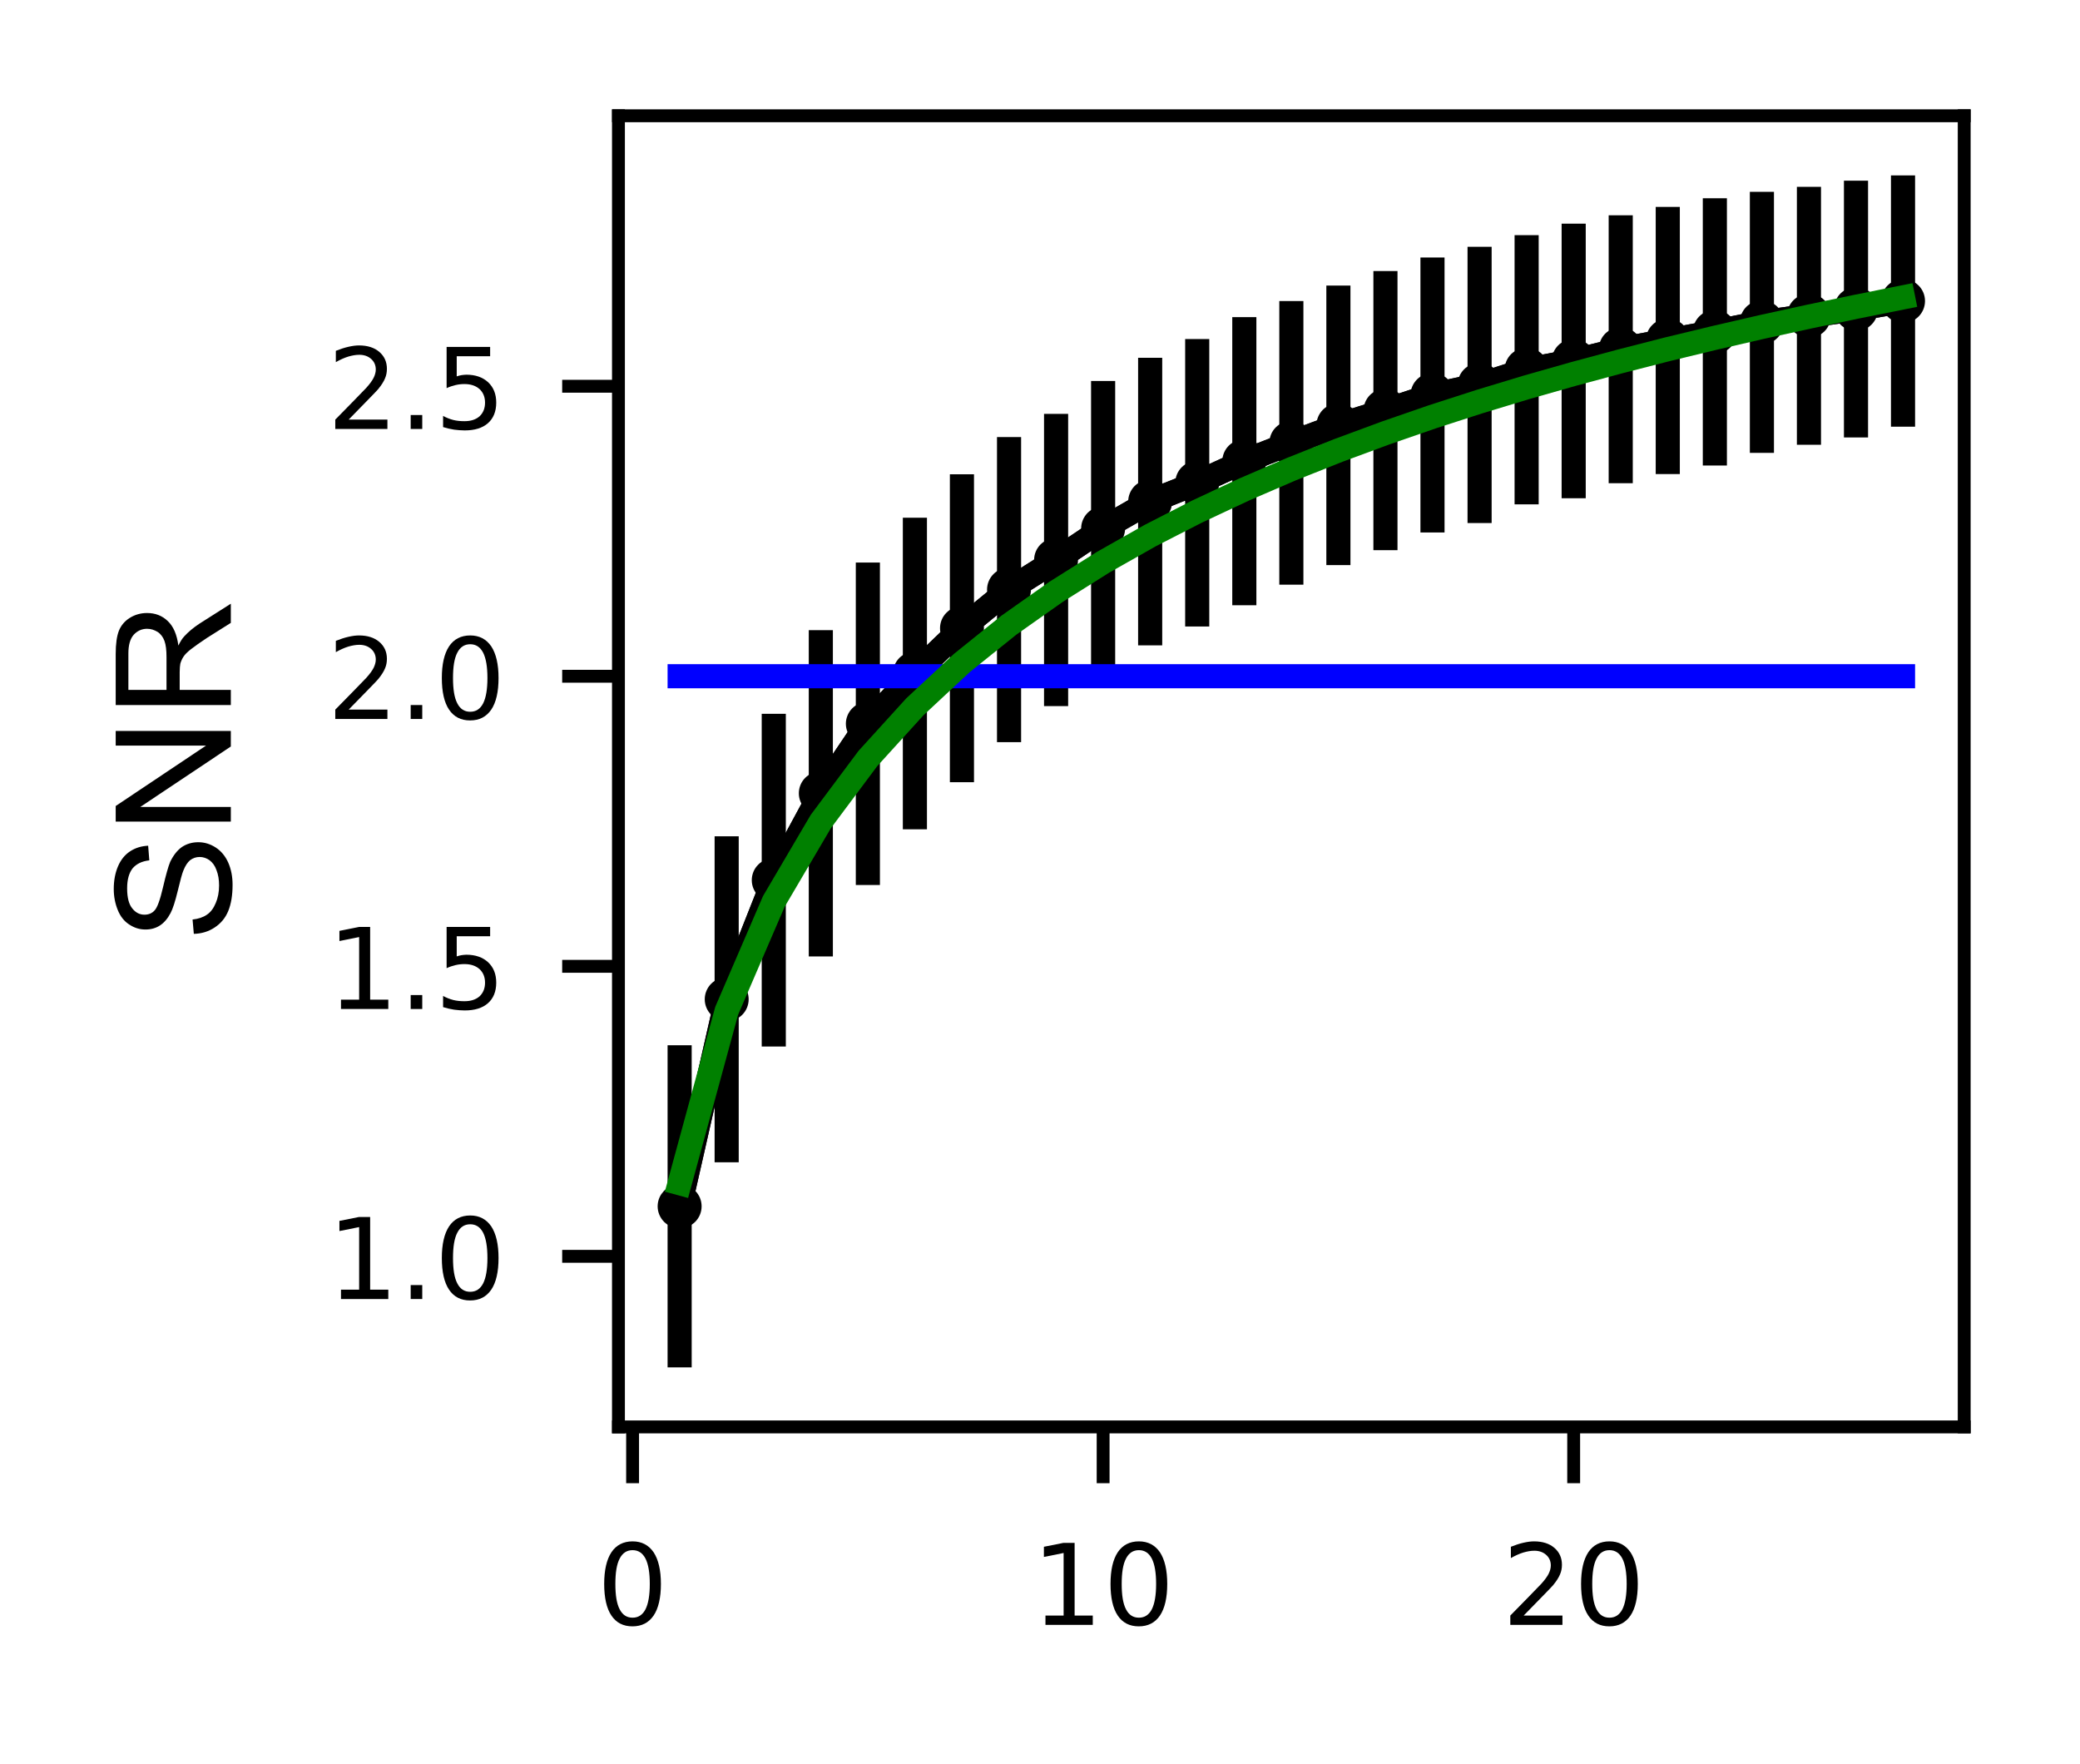 <?xml version="1.0" encoding="UTF-8" standalone="no"?>
<svg
   xmlns:dc="http://purl.org/dc/elements/1.1/"
   xmlns:cc="http://creativecommons.org/ns#"
   xmlns:rdf="http://www.w3.org/1999/02/22-rdf-syntax-ns#"
   xmlns:svg="http://www.w3.org/2000/svg"
   xmlns="http://www.w3.org/2000/svg"
   xmlns:xlink="http://www.w3.org/1999/xlink"
   xmlns:sodipodi="http://sodipodi.sourceforge.net/DTD/sodipodi-0.dtd"
   xmlns:inkscape="http://www.inkscape.org/namespaces/inkscape"
   width="129.366pt"
   height="109.706pt"
   viewBox="0 0 129.366 109.706"
   version="1.2"
   id="svg777"
   sodipodi:docname="MARVELD1_SNR.svg"
   inkscape:version="1.0.2-2 (e86c870879, 2021-01-15)">
  <rect x="0" y="0" width="129.366" height="109.706" fill="#333333" stroke="none"/>
  <sodipodi:namedview
     pagecolor="#ffffff"
     bordercolor="#666666"
     borderopacity="1"
     objecttolerance="10"
     gridtolerance="10"
     guidetolerance="10"
     inkscape:pageopacity="0"
     inkscape:pageshadow="2"
     inkscape:window-width="758"
     inkscape:window-height="480"
     id="namedview779"
     showgrid="false"
     inkscape:zoom="5.790496"
     inkscape:cx="86.243754"
     inkscape:cy="73.137085"
     inkscape:window-x="0"
     inkscape:window-y="379"
     inkscape:window-maximized="0"
     inkscape:current-layer="svg777" />
  <defs
     id="defs576">
    <g
       id="g574">
      <symbol
         overflow="visible"
         id="glyph0-0">
        <path
           style="stroke:none;"
           d="M 2.227 -4.648 C 1.867 -4.648 1.602 -4.473 1.422 -4.121 C 1.238 -3.773 1.156 -3.246 1.156 -2.547 C 1.156 -1.848 1.238 -1.324 1.422 -0.973 C 1.602 -0.621 1.867 -0.449 2.227 -0.449 C 2.582 -0.449 2.848 -0.621 3.031 -0.973 C 3.207 -1.324 3.297 -1.848 3.297 -2.547 C 3.297 -3.246 3.207 -3.773 3.031 -4.121 C 2.848 -4.473 2.582 -4.648 2.227 -4.648 Z M 2.227 -5.195 C 2.793 -5.195 3.227 -4.965 3.535 -4.516 C 3.836 -4.059 3.988 -3.402 3.988 -2.547 C 3.988 -1.688 3.836 -1.027 3.535 -0.582 C 3.227 -0.133 2.793 0.09 2.219 0.09 C 1.645 0.09 1.211 -0.133 0.91 -0.582 C 0.609 -1.027 0.461 -1.688 0.461 -2.547 C 0.461 -3.402 0.609 -4.059 0.91 -4.516 C 1.211 -4.965 1.652 -5.195 2.227 -5.195 Z M 2.227 -5.195 "
           id="path550" />
      </symbol>
      <symbol
         overflow="visible"
         id="glyph0-1">
        <path
           style="stroke:none;"
           d="M 0.867 -0.582 L 1.996 -0.582 L 1.996 -4.473 L 0.77 -4.227 L 0.77 -4.859 L 1.988 -5.102 L 2.68 -5.102 L 2.68 -0.582 L 3.809 -0.582 L 3.809 0 L 0.867 0 Z M 0.867 -0.582 "
           id="path553" />
      </symbol>
      <symbol
         overflow="visible"
         id="glyph0-2">
        <path
           style="stroke:none;"
           d="M 1.344 -0.582 L 3.754 -0.582 L 3.754 0 L 0.512 0 L 0.512 -0.582 C 0.77 -0.848 1.129 -1.211 1.582 -1.672 C 2.031 -2.129 2.316 -2.422 2.438 -2.555 C 2.66 -2.801 2.812 -3.012 2.898 -3.184 C 2.98 -3.352 3.031 -3.527 3.031 -3.695 C 3.031 -3.961 2.934 -4.188 2.742 -4.355 C 2.555 -4.523 2.309 -4.613 2.004 -4.613 C 1.785 -4.613 1.555 -4.57 1.316 -4.5 C 1.078 -4.426 0.82 -4.312 0.547 -4.156 L 0.547 -4.859 C 0.824 -4.969 1.086 -5.055 1.324 -5.109 C 1.562 -5.164 1.785 -5.195 1.988 -5.195 C 2.512 -5.195 2.934 -5.062 3.246 -4.797 C 3.562 -4.527 3.723 -4.18 3.723 -3.738 C 3.723 -3.527 3.684 -3.324 3.605 -3.145 C 3.527 -2.953 3.387 -2.73 3.18 -2.477 C 3.121 -2.406 2.941 -2.219 2.633 -1.902 C 2.324 -1.59 1.898 -1.148 1.344 -0.582 Z M 1.344 -0.582 "
           id="path556" />
      </symbol>
      <symbol
         overflow="visible"
         id="glyph0-3">
        <path
           style="stroke:none;"
           d="M 0.75 -0.867 L 1.469 -0.867 L 1.469 0 L 0.75 0 Z M 0.75 -0.867 "
           id="path559" />
      </symbol>
      <symbol
         overflow="visible"
         id="glyph0-4">
        <path
           style="stroke:none;"
           d="M 0.758 -5.102 L 3.465 -5.102 L 3.465 -4.523 L 1.387 -4.523 L 1.387 -3.27 C 1.484 -3.305 1.59 -3.332 1.688 -3.348 C 1.785 -3.359 1.891 -3.375 1.988 -3.375 C 2.555 -3.375 3.004 -3.215 3.34 -2.906 C 3.676 -2.59 3.844 -2.172 3.844 -1.637 C 3.844 -1.086 3.668 -0.656 3.324 -0.355 C 2.98 -0.055 2.5 0.09 1.883 0.09 C 1.664 0.09 1.449 0.07 1.227 0.043 C 1 0.008 0.777 -0.043 0.539 -0.117 L 0.539 -0.812 C 0.742 -0.699 0.953 -0.617 1.176 -0.559 C 1.395 -0.504 1.625 -0.484 1.867 -0.484 C 2.262 -0.484 2.574 -0.582 2.809 -0.789 C 3.031 -1 3.148 -1.281 3.148 -1.637 C 3.148 -1.988 3.031 -2.27 2.809 -2.477 C 2.574 -2.688 2.262 -2.793 1.867 -2.793 C 1.688 -2.793 1.496 -2.773 1.316 -2.73 C 1.133 -2.688 0.945 -2.625 0.758 -2.539 Z M 0.758 -5.102 "
           id="path562" />
      </symbol>
      <symbol
         overflow="visible"
         id="glyph1-0">
        <path
           style="stroke:none;"
           d="M -2.301 -0.449 L -2.379 -1.34 C -2.02 -1.379 -1.719 -1.48 -1.488 -1.641 C -1.262 -1.789 -1.078 -2.031 -0.941 -2.359 C -0.801 -2.68 -0.73 -3.051 -0.73 -3.461 C -0.73 -3.82 -0.781 -4.129 -0.891 -4.41 C -0.988 -4.691 -1.141 -4.891 -1.328 -5.031 C -1.512 -5.16 -1.719 -5.23 -1.941 -5.23 C -2.16 -5.23 -2.359 -5.16 -2.531 -5.031 C -2.691 -4.898 -2.828 -4.691 -2.949 -4.391 C -3.031 -4.199 -3.141 -3.781 -3.301 -3.121 C -3.461 -2.461 -3.609 -2 -3.75 -1.738 C -3.93 -1.398 -4.148 -1.141 -4.41 -0.969 C -4.672 -0.801 -4.969 -0.719 -5.309 -0.719 C -5.672 -0.719 -6 -0.82 -6.32 -1.031 C -6.629 -1.23 -6.871 -1.531 -7.031 -1.93 C -7.191 -2.32 -7.281 -2.762 -7.281 -3.238 C -7.281 -3.77 -7.191 -4.238 -7.02 -4.641 C -6.852 -5.039 -6.602 -5.359 -6.27 -5.578 C -5.93 -5.801 -5.559 -5.91 -5.141 -5.93 L -5.07 -5.02 C -5.52 -4.969 -5.859 -4.809 -6.102 -4.531 C -6.328 -4.25 -6.449 -3.828 -6.449 -3.281 C -6.449 -2.699 -6.34 -2.289 -6.129 -2.031 C -5.922 -1.77 -5.672 -1.641 -5.371 -1.641 C -5.109 -1.641 -4.898 -1.73 -4.738 -1.91 C -4.57 -2.09 -4.398 -2.57 -4.219 -3.34 C -4.039 -4.109 -3.891 -4.641 -3.77 -4.93 C -3.57 -5.34 -3.328 -5.648 -3.039 -5.852 C -2.738 -6.051 -2.398 -6.148 -2.02 -6.148 C -1.641 -6.148 -1.281 -6.039 -0.941 -5.82 C -0.602 -5.602 -0.34 -5.281 -0.16 -4.879 C 0.02 -4.469 0.109 -4.012 0.109 -3.5 C 0.109 -2.852 0.02 -2.309 -0.16 -1.871 C -0.34 -1.43 -0.629 -1.09 -1.012 -0.84 C -1.391 -0.59 -1.82 -0.461 -2.301 -0.449 Z M -2.301 -0.449 "
           id="path565" />
      </symbol>
      <symbol
         overflow="visible"
         id="glyph1-1">
        <path
           style="stroke:none;"
           d="M 0 -0.762 L -7.16 -0.762 L -7.16 -1.73 L -1.539 -5.488 L -7.16 -5.488 L -7.16 -6.398 L 0 -6.398 L 0 -5.43 L -5.629 -1.672 L 0 -1.672 Z M 0 -0.762 "
           id="path568" />
      </symbol>
      <symbol
         overflow="visible"
         id="glyph1-2">
        <path
           style="stroke:none;"
           d="M 0 -0.789 L -7.16 -0.789 L -7.16 -3.961 C -7.16 -4.602 -7.09 -5.078 -6.961 -5.41 C -6.828 -5.738 -6.602 -6.012 -6.281 -6.211 C -5.961 -6.41 -5.602 -6.512 -5.211 -6.512 C -4.691 -6.512 -4.262 -6.34 -3.922 -6.012 C -3.57 -5.68 -3.352 -5.172 -3.262 -4.488 C -3.141 -4.738 -3.02 -4.93 -2.898 -5.059 C -2.641 -5.34 -2.328 -5.602 -1.949 -5.852 L 0 -7.09 L 0 -5.898 L -1.488 -4.961 C -1.91 -4.68 -2.238 -4.449 -2.469 -4.27 C -2.699 -4.09 -2.859 -3.93 -2.949 -3.789 C -3.039 -3.648 -3.102 -3.5 -3.141 -3.359 C -3.16 -3.25 -3.18 -3.07 -3.18 -2.828 L -3.18 -1.73 L 0 -1.73 Z M -4 -1.73 L -4 -3.77 C -4 -4.199 -4.039 -4.539 -4.129 -4.781 C -4.219 -5.02 -4.359 -5.211 -4.559 -5.34 C -4.762 -5.461 -4.969 -5.531 -5.211 -5.531 C -5.539 -5.531 -5.82 -5.398 -6.039 -5.16 C -6.262 -4.91 -6.371 -4.52 -6.371 -4 L -6.371 -1.73 Z M -4 -1.73 "
           id="path571" />
      </symbol>
    </g>
  </defs>
  <g
     id="surface44901">
    <path
       style=" stroke:none;fill-rule:nonzero;fill:rgb(100%,100%,100%);fill-opacity:1;"
       d="M 0 109.707 L 129.367 109.707 L 129.367 0 L 0 0 Z M 0 109.707 "
       id="path578" />
    <path
       style=" stroke:none;fill-rule:nonzero;fill:rgb(100%,100%,100%);fill-opacity:1;"
       d="M 38.465 88.738 L 122.164 88.738 L 122.164 7.199 L 38.465 7.199 Z M 38.465 88.738 "
       id="path580" />
    <path
       style="fill:none;stroke-width:1.5;stroke-linecap:butt;stroke-linejoin:round;stroke:rgb(0%,0%,0%);stroke-opacity:1;stroke-miterlimit:10;"
       d="M 42.27 24.67 L 42.27 44.702 "
       transform="matrix(1,0,0,-1,0,109.706)"
       id="path582" />
    <path
       style="fill:none;stroke-width:1.5;stroke-linecap:butt;stroke-linejoin:round;stroke:rgb(0%,0%,0%);stroke-opacity:1;stroke-miterlimit:10;"
       d="M 45.195 37.424 L 45.195 57.698 "
       transform="matrix(1,0,0,-1,0,109.706)"
       id="path584" />
    <path
       style="fill:none;stroke-width:1.5;stroke-linecap:butt;stroke-linejoin:round;stroke:rgb(0%,0%,0%);stroke-opacity:1;stroke-miterlimit:10;"
       d="M 48.125 44.624 L 48.125 65.315 "
       transform="matrix(1,0,0,-1,0,109.706)"
       id="path586" />
    <path
       style="fill:none;stroke-width:1.5;stroke-linecap:butt;stroke-linejoin:round;stroke:rgb(0%,0%,0%);stroke-opacity:1;stroke-miterlimit:10;"
       d="M 51.051 50.225 L 51.051 70.518 "
       transform="matrix(1,0,0,-1,0,109.706)"
       id="path588" />
    <path
       style="fill:none;stroke-width:1.5;stroke-linecap:butt;stroke-linejoin:round;stroke:rgb(0%,0%,0%);stroke-opacity:1;stroke-miterlimit:10;"
       d="M 53.977 54.67 L 53.977 74.721 "
       transform="matrix(1,0,0,-1,0,109.706)"
       id="path590" />
    <path
       style="fill:none;stroke-width:1.5;stroke-linecap:butt;stroke-linejoin:round;stroke:rgb(0%,0%,0%);stroke-opacity:1;stroke-miterlimit:10;"
       d="M 56.902 58.131 L 56.902 77.51 "
       transform="matrix(1,0,0,-1,0,109.706)"
       id="path592" />
    <path
       style="fill:none;stroke-width:1.5;stroke-linecap:butt;stroke-linejoin:round;stroke:rgb(0%,0%,0%);stroke-opacity:1;stroke-miterlimit:10;"
       d="M 59.828 61.061 L 59.828 80.21 "
       transform="matrix(1,0,0,-1,0,109.706)"
       id="path594" />
    <path
       style="fill:none;stroke-width:1.5;stroke-linecap:butt;stroke-linejoin:round;stroke:rgb(0%,0%,0%);stroke-opacity:1;stroke-miterlimit:10;"
       d="M 62.758 63.553 L 62.758 82.526 "
       transform="matrix(1,0,0,-1,0,109.706)"
       id="path596" />
    <path
       style="fill:none;stroke-width:1.5;stroke-linecap:butt;stroke-linejoin:round;stroke:rgb(0%,0%,0%);stroke-opacity:1;stroke-miterlimit:10;"
       d="M 65.684 65.795 L 65.684 83.967 "
       transform="matrix(1,0,0,-1,0,109.706)"
       id="path598" />
    <path
       style="fill:none;stroke-width:1.5;stroke-linecap:butt;stroke-linejoin:round;stroke:rgb(0%,0%,0%);stroke-opacity:1;stroke-miterlimit:10;"
       d="M 68.609 67.667 L 68.609 86.014 "
       transform="matrix(1,0,0,-1,0,109.706)"
       id="path600" />
    <path
       style="fill:none;stroke-width:1.5;stroke-linecap:butt;stroke-linejoin:round;stroke:rgb(0%,0%,0%);stroke-opacity:1;stroke-miterlimit:10;"
       d="M 71.535 69.573 L 71.535 87.456 "
       transform="matrix(1,0,0,-1,0,109.706)"
       id="path602" />
    <path
       style="fill:none;stroke-width:1.5;stroke-linecap:butt;stroke-linejoin:round;stroke:rgb(0%,0%,0%);stroke-opacity:1;stroke-miterlimit:10;"
       d="M 74.461 70.745 L 74.461 88.62 "
       transform="matrix(1,0,0,-1,0,109.706)"
       id="path604" />
    <path
       style="fill:none;stroke-width:1.5;stroke-linecap:butt;stroke-linejoin:round;stroke:rgb(0%,0%,0%);stroke-opacity:1;stroke-miterlimit:10;"
       d="M 77.391 72.065 L 77.391 89.983 "
       transform="matrix(1,0,0,-1,0,109.706)"
       id="path606" />
    <path
       style="fill:none;stroke-width:1.5;stroke-linecap:butt;stroke-linejoin:round;stroke:rgb(0%,0%,0%);stroke-opacity:1;stroke-miterlimit:10;"
       d="M 80.316 73.346 L 80.316 90.983 "
       transform="matrix(1,0,0,-1,0,109.706)"
       id="path608" />
    <path
       style="fill:none;stroke-width:1.5;stroke-linecap:butt;stroke-linejoin:round;stroke:rgb(0%,0%,0%);stroke-opacity:1;stroke-miterlimit:10;"
       d="M 83.242 74.565 L 83.242 91.948 "
       transform="matrix(1,0,0,-1,0,109.706)"
       id="path610" />
    <path
       style="fill:none;stroke-width:1.5;stroke-linecap:butt;stroke-linejoin:round;stroke:rgb(0%,0%,0%);stroke-opacity:1;stroke-miterlimit:10;"
       d="M 86.168 75.491 L 86.168 92.85 "
       transform="matrix(1,0,0,-1,0,109.706)"
       id="path612" />
    <path
       style="fill:none;stroke-width:1.5;stroke-linecap:butt;stroke-linejoin:round;stroke:rgb(0%,0%,0%);stroke-opacity:1;stroke-miterlimit:10;"
       d="M 89.094 76.592 L 89.094 93.694 "
       transform="matrix(1,0,0,-1,0,109.706)"
       id="path614" />
    <path
       style="fill:none;stroke-width:1.5;stroke-linecap:butt;stroke-linejoin:round;stroke:rgb(0%,0%,0%);stroke-opacity:1;stroke-miterlimit:10;"
       d="M 92.023 77.178 L 92.023 94.358 "
       transform="matrix(1,0,0,-1,0,109.706)"
       id="path616" />
    <path
       style="fill:none;stroke-width:1.5;stroke-linecap:butt;stroke-linejoin:round;stroke:rgb(0%,0%,0%);stroke-opacity:1;stroke-miterlimit:10;"
       d="M 94.949 78.342 L 94.949 95.081 "
       transform="matrix(1,0,0,-1,0,109.706)"
       id="path618" />
    <path
       style="fill:none;stroke-width:1.5;stroke-linecap:butt;stroke-linejoin:round;stroke:rgb(0%,0%,0%);stroke-opacity:1;stroke-miterlimit:10;"
       d="M 97.875 78.721 L 97.875 95.795 "
       transform="matrix(1,0,0,-1,0,109.706)"
       id="path620" />
    <path
       style="fill:none;stroke-width:1.5;stroke-linecap:butt;stroke-linejoin:round;stroke:rgb(0%,0%,0%);stroke-opacity:1;stroke-miterlimit:10;"
       d="M 100.801 79.655 L 100.801 96.319 "
       transform="matrix(1,0,0,-1,0,109.706)"
       id="path622" />
    <path
       style="fill:none;stroke-width:1.5;stroke-linecap:butt;stroke-linejoin:round;stroke:rgb(0%,0%,0%);stroke-opacity:1;stroke-miterlimit:10;"
       d="M 103.727 80.225 L 103.727 96.838 "
       transform="matrix(1,0,0,-1,0,109.706)"
       id="path624" />
    <path
       style="fill:none;stroke-width:1.5;stroke-linecap:butt;stroke-linejoin:round;stroke:rgb(0%,0%,0%);stroke-opacity:1;stroke-miterlimit:10;"
       d="M 106.656 80.756 L 106.656 97.377 "
       transform="matrix(1,0,0,-1,0,109.706)"
       id="path626" />
    <path
       style="fill:none;stroke-width:1.5;stroke-linecap:butt;stroke-linejoin:round;stroke:rgb(0%,0%,0%);stroke-opacity:1;stroke-miterlimit:10;"
       d="M 109.582 81.542 L 109.582 97.776 "
       transform="matrix(1,0,0,-1,0,109.706)"
       id="path628" />
    <path
       style="fill:none;stroke-width:1.5;stroke-linecap:butt;stroke-linejoin:round;stroke:rgb(0%,0%,0%);stroke-opacity:1;stroke-miterlimit:10;"
       d="M 112.508 82.045 L 112.508 98.088 "
       transform="matrix(1,0,0,-1,0,109.706)"
       id="path630" />
    <path
       style="fill:none;stroke-width:1.5;stroke-linecap:butt;stroke-linejoin:round;stroke:rgb(0%,0%,0%);stroke-opacity:1;stroke-miterlimit:10;"
       d="M 115.434 82.502 L 115.434 98.471 "
       transform="matrix(1,0,0,-1,0,109.706)"
       id="path632" />
    <path
       style="fill:none;stroke-width:1.5;stroke-linecap:butt;stroke-linejoin:round;stroke:rgb(0%,0%,0%);stroke-opacity:1;stroke-miterlimit:10;"
       d="M 118.359 83.17 L 118.359 98.799 "
       transform="matrix(1,0,0,-1,0,109.706)"
       id="path634" />
    <path
       style="fill:none;stroke-width:1.5;stroke-linecap:square;stroke-linejoin:round;stroke:rgb(0%,0%,0%);stroke-opacity:1;stroke-miterlimit:10;"
       d="M 42.27 34.686 L 45.195 47.561 L 48.125 54.967 L 51.051 60.37 L 53.977 64.698 L 56.902 67.823 L 59.828 70.635 L 62.758 73.038 L 65.684 74.881 L 68.609 76.842 L 71.535 78.514 L 74.461 79.682 L 77.391 81.022 L 80.316 82.167 L 83.242 83.256 L 86.168 84.17 L 89.094 85.143 L 92.023 85.768 L 94.949 86.713 L 97.875 87.256 L 100.801 87.987 L 103.727 88.53 L 106.656 89.065 L 109.582 89.659 L 112.508 90.069 L 115.434 90.487 L 118.359 90.987 "
       transform="matrix(1,0,0,-1,0,109.706)"
       id="path636" />
    <path
       style="fill-rule:nonzero;fill:rgb(0%,0%,0%);fill-opacity:1;stroke-width:1;stroke-linecap:butt;stroke-linejoin:round;stroke:rgb(0%,0%,0%);stroke-opacity:1;stroke-miterlimit:10;"
       d="M -0.001 -0.868 C 0.23 -0.868 0.449 -0.774 0.613 -0.614 C 0.777 -0.45 0.867 -0.231 0.867 -0.001 C 0.867 0.23 0.777 0.448 0.613 0.613 C 0.449 0.777 0.23 0.866 -0.001 0.866 C -0.231 0.866 -0.45 0.777 -0.614 0.613 C -0.774 0.448 -0.868 0.23 -0.868 -0.001 C -0.868 -0.231 -0.774 -0.45 -0.614 -0.614 C -0.45 -0.774 -0.231 -0.868 -0.001 -0.868 Z M -0.001 -0.868 "
       transform="matrix(1,0,0,-1,42.27,75.019)"
       id="path638" />
    <path
       style="fill-rule:nonzero;fill:rgb(0%,0%,0%);fill-opacity:1;stroke-width:1;stroke-linecap:butt;stroke-linejoin:round;stroke:rgb(0%,0%,0%);stroke-opacity:1;stroke-miterlimit:10;"
       d="M -0.001 -0.867 C 0.229 -0.867 0.452 -0.773 0.612 -0.613 C 0.776 -0.449 0.866 -0.23 0.866 0 C 0.866 0.231 0.776 0.449 0.612 0.614 C 0.452 0.774 0.229 0.867 -0.001 0.867 C -0.228 0.867 -0.451 0.774 -0.611 0.614 C -0.775 0.449 -0.865 0.231 -0.865 0 C -0.865 -0.23 -0.775 -0.449 -0.611 -0.613 C -0.451 -0.773 -0.228 -0.867 -0.001 -0.867 Z M -0.001 -0.867 "
       transform="matrix(1,0,0,-1,45.197,62.145)"
       id="path640" />
    <path
       style="fill-rule:nonzero;fill:rgb(0%,0%,0%);fill-opacity:1;stroke-width:1;stroke-linecap:butt;stroke-linejoin:round;stroke:rgb(0%,0%,0%);stroke-opacity:1;stroke-miterlimit:10;"
       d="M 0.002 -0.865 C 0.228 -0.865 0.451 -0.775 0.611 -0.611 C 0.775 -0.451 0.865 -0.228 0.865 -0.002 C 0.865 0.229 0.775 0.451 0.611 0.611 C 0.451 0.775 0.228 0.865 0.002 0.865 C -0.229 0.865 -0.451 0.775 -0.612 0.611 C -0.776 0.451 -0.866 0.229 -0.866 -0.002 C -0.866 -0.228 -0.776 -0.451 -0.612 -0.611 C -0.451 -0.775 -0.229 -0.865 0.002 -0.865 Z M 0.002 -0.865 "
       transform="matrix(1,0,0,-1,48.123,54.736)"
       id="path642" />
    <path
       style="fill-rule:nonzero;fill:rgb(0%,0%,0%);fill-opacity:1;stroke-width:1;stroke-linecap:butt;stroke-linejoin:round;stroke:rgb(0%,0%,0%);stroke-opacity:1;stroke-miterlimit:10;"
       d="M 0.001 -0.865 C 0.231 -0.865 0.45 -0.775 0.614 -0.611 C 0.774 -0.451 0.864 -0.228 0.864 -0.002 C 0.864 0.229 0.774 0.451 0.614 0.611 C 0.45 0.776 0.231 0.865 0.001 0.865 C -0.23 0.865 -0.448 0.776 -0.612 0.611 C -0.776 0.451 -0.866 0.229 -0.866 -0.002 C -0.866 -0.228 -0.776 -0.451 -0.612 -0.611 C -0.448 -0.775 -0.23 -0.865 0.001 -0.865 Z M 0.001 -0.865 "
       transform="matrix(1,0,0,-1,51.05,49.334)"
       id="path644" />
    <path
       style="fill-rule:nonzero;fill:rgb(0%,0%,0%);fill-opacity:1;stroke-width:1;stroke-linecap:butt;stroke-linejoin:round;stroke:rgb(0%,0%,0%);stroke-opacity:1;stroke-miterlimit:10;"
       d="M 0 -0.865 C 0.231 -0.865 0.449 -0.776 0.613 -0.611 C 0.774 -0.451 0.867 -0.229 0.867 0.002 C 0.867 0.228 0.774 0.451 0.613 0.611 C 0.449 0.775 0.231 0.865 0 0.865 C -0.23 0.865 -0.449 0.775 -0.613 0.611 C -0.773 0.451 -0.867 0.228 -0.867 0.002 C -0.867 -0.229 -0.773 -0.451 -0.613 -0.611 C -0.449 -0.776 -0.23 -0.865 0 -0.865 Z M 0 -0.865 "
       transform="matrix(1,0,0,-1,53.976,45.01)"
       id="path646" />
    <path
       style="fill-rule:nonzero;fill:rgb(0%,0%,0%);fill-opacity:1;stroke-width:1;stroke-linecap:butt;stroke-linejoin:round;stroke:rgb(0%,0%,0%);stroke-opacity:1;stroke-miterlimit:10;"
       d="M -0.001 -0.866 C 0.23 -0.866 0.449 -0.777 0.613 -0.613 C 0.777 -0.449 0.866 -0.23 0.866 0.001 C 0.866 0.231 0.777 0.45 0.613 0.614 C 0.449 0.774 0.23 0.868 -0.001 0.868 C -0.231 0.868 -0.45 0.774 -0.614 0.614 C -0.774 0.45 -0.868 0.231 -0.868 0.001 C -0.868 -0.23 -0.774 -0.449 -0.614 -0.613 C -0.45 -0.777 -0.231 -0.866 -0.001 -0.866 Z M -0.001 -0.866 "
       transform="matrix(1,0,0,-1,56.903,41.884)"
       id="path648" />
    <path
       style="fill-rule:nonzero;fill:rgb(0%,0%,0%);fill-opacity:1;stroke-width:1;stroke-linecap:butt;stroke-linejoin:round;stroke:rgb(0%,0%,0%);stroke-opacity:1;stroke-miterlimit:10;"
       d="M -0.001 -0.865 C 0.229 -0.865 0.452 -0.775 0.612 -0.611 C 0.776 -0.451 0.866 -0.228 0.866 -0.001 C 0.866 0.229 0.776 0.452 0.612 0.612 C 0.452 0.776 0.229 0.866 -0.001 0.866 C -0.228 0.866 -0.451 0.776 -0.611 0.612 C -0.775 0.452 -0.865 0.229 -0.865 -0.001 C -0.865 -0.228 -0.775 -0.451 -0.611 -0.611 C -0.451 -0.775 -0.228 -0.865 -0.001 -0.865 Z M -0.001 -0.865 "
       transform="matrix(1,0,0,-1,59.83,39.069)"
       id="path650" />
    <path
       style="fill-rule:nonzero;fill:rgb(0%,0%,0%);fill-opacity:1;stroke-width:1;stroke-linecap:butt;stroke-linejoin:round;stroke:rgb(0%,0%,0%);stroke-opacity:1;stroke-miterlimit:10;"
       d="M 0.002 -0.864 C 0.228 -0.864 0.451 -0.774 0.611 -0.614 C 0.775 -0.45 0.865 -0.231 0.865 -0.001 C 0.865 0.229 0.775 0.448 0.611 0.612 C 0.451 0.776 0.228 0.866 0.002 0.866 C -0.229 0.866 -0.451 0.776 -0.612 0.612 C -0.776 0.448 -0.866 0.229 -0.866 -0.001 C -0.866 -0.231 -0.776 -0.45 -0.612 -0.614 C -0.451 -0.774 -0.229 -0.864 0.002 -0.864 Z M 0.002 -0.864 "
       transform="matrix(1,0,0,-1,62.756,36.667)"
       id="path652" />
    <path
       style="fill-rule:nonzero;fill:rgb(0%,0%,0%);fill-opacity:1;stroke-width:1;stroke-linecap:butt;stroke-linejoin:round;stroke:rgb(0%,0%,0%);stroke-opacity:1;stroke-miterlimit:10;"
       d="M 0.001 -0.868 C 0.231 -0.868 0.45 -0.774 0.614 -0.614 C 0.774 -0.45 0.864 -0.231 0.864 -0 C 0.864 0.23 0.774 0.449 0.614 0.613 C 0.45 0.773 0.231 0.867 0.001 0.867 C -0.23 0.867 -0.448 0.773 -0.612 0.613 C -0.777 0.449 -0.866 0.23 -0.866 -0 C -0.866 -0.231 -0.777 -0.45 -0.612 -0.614 C -0.448 -0.774 -0.23 -0.868 0.001 -0.868 Z M 0.001 -0.868 "
       transform="matrix(1,0,0,-1,65.683,34.824)"
       id="path654" />
    <path
       style="fill-rule:nonzero;fill:rgb(0%,0%,0%);fill-opacity:1;stroke-width:1;stroke-linecap:butt;stroke-linejoin:round;stroke:rgb(0%,0%,0%);stroke-opacity:1;stroke-miterlimit:10;"
       d="M 0 -0.867 C 0.231 -0.867 0.449 -0.777 0.613 -0.613 C 0.773 -0.449 0.867 -0.23 0.867 0.001 C 0.867 0.231 0.773 0.45 0.613 0.614 C 0.449 0.774 0.231 0.868 0 0.868 C -0.23 0.868 -0.449 0.774 -0.613 0.614 C -0.773 0.45 -0.867 0.231 -0.867 0.001 C -0.867 -0.23 -0.773 -0.449 -0.613 -0.613 C -0.449 -0.777 -0.23 -0.867 0 -0.867 Z M 0 -0.867 "
       transform="matrix(1,0,0,-1,68.609,32.864)"
       id="path656" />
    <path
       style="fill-rule:nonzero;fill:rgb(0%,0%,0%);fill-opacity:1;stroke-width:1;stroke-linecap:butt;stroke-linejoin:round;stroke:rgb(0%,0%,0%);stroke-opacity:1;stroke-miterlimit:10;"
       d="M -0.001 -0.868 C 0.23 -0.868 0.448 -0.774 0.613 -0.614 C 0.777 -0.45 0.866 -0.231 0.866 -0 C 0.866 0.23 0.777 0.449 0.613 0.613 C 0.448 0.773 0.23 0.867 -0.001 0.867 C -0.231 0.867 -0.45 0.773 -0.614 0.613 C -0.774 0.449 -0.868 0.23 -0.868 -0 C -0.868 -0.231 -0.774 -0.45 -0.614 -0.614 C -0.45 -0.774 -0.231 -0.868 -0.001 -0.868 Z M -0.001 -0.868 "
       transform="matrix(1,0,0,-1,71.536,31.191)"
       id="path658" />
    <path
       style="fill-rule:nonzero;fill:rgb(0%,0%,0%);fill-opacity:1;stroke-width:1;stroke-linecap:butt;stroke-linejoin:round;stroke:rgb(0%,0%,0%);stroke-opacity:1;stroke-miterlimit:10;"
       d="M -0.002 -0.868 C 0.229 -0.868 0.452 -0.774 0.612 -0.614 C 0.776 -0.45 0.866 -0.231 0.866 -0 C 0.866 0.23 0.776 0.449 0.612 0.613 C 0.452 0.773 0.229 0.867 -0.002 0.867 C -0.228 0.867 -0.451 0.773 -0.611 0.613 C -0.775 0.449 -0.865 0.23 -0.865 -0 C -0.865 -0.231 -0.775 -0.45 -0.611 -0.614 C -0.451 -0.774 -0.228 -0.868 -0.002 -0.868 Z M -0.002 -0.868 "
       transform="matrix(1,0,0,-1,74.462,30.023)"
       id="path660" />
    <path
       style="fill-rule:nonzero;fill:rgb(0%,0%,0%);fill-opacity:1;stroke-width:1;stroke-linecap:butt;stroke-linejoin:round;stroke:rgb(0%,0%,0%);stroke-opacity:1;stroke-miterlimit:10;"
       d="M 0.002 -0.868 C 0.228 -0.868 0.451 -0.774 0.611 -0.614 C 0.775 -0.45 0.865 -0.231 0.865 -0 C 0.865 0.23 0.775 0.449 0.611 0.613 C 0.451 0.773 0.228 0.867 0.002 0.867 C -0.229 0.867 -0.452 0.773 -0.612 0.613 C -0.776 0.449 -0.866 0.23 -0.866 -0 C -0.866 -0.231 -0.776 -0.45 -0.612 -0.614 C -0.452 -0.774 -0.229 -0.868 0.002 -0.868 Z M 0.002 -0.868 "
       transform="matrix(1,0,0,-1,77.389,28.683)"
       id="path662" />
    <path
       style="fill-rule:nonzero;fill:rgb(0%,0%,0%);fill-opacity:1;stroke-width:1;stroke-linecap:butt;stroke-linejoin:round;stroke:rgb(0%,0%,0%);stroke-opacity:1;stroke-miterlimit:10;"
       d="M 0.001 -0.866 C 0.231 -0.866 0.45 -0.776 0.614 -0.612 C 0.774 -0.452 0.868 -0.229 0.868 0.001 C 0.868 0.228 0.774 0.451 0.614 0.611 C 0.45 0.775 0.231 0.865 0.001 0.865 C -0.23 0.865 -0.448 0.775 -0.613 0.611 C -0.777 0.451 -0.866 0.228 -0.866 0.001 C -0.866 -0.229 -0.777 -0.452 -0.613 -0.612 C -0.448 -0.776 -0.23 -0.866 0.001 -0.866 Z M 0.001 -0.866 "
       transform="matrix(1,0,0,-1,80.316,27.54)"
       id="path664" />
    <path
       style="fill-rule:nonzero;fill:rgb(0%,0%,0%);fill-opacity:1;stroke-width:1;stroke-linecap:butt;stroke-linejoin:round;stroke:rgb(0%,0%,0%);stroke-opacity:1;stroke-miterlimit:10;"
       d="M -0 -0.867 C 0.23 -0.867 0.449 -0.774 0.613 -0.613 C 0.773 -0.449 0.867 -0.231 0.867 -0 C 0.867 0.23 0.773 0.449 0.613 0.613 C 0.449 0.773 0.23 0.867 -0 0.867 C -0.23 0.867 -0.449 0.773 -0.613 0.613 C -0.773 0.449 -0.867 0.23 -0.867 -0 C -0.867 -0.231 -0.773 -0.449 -0.613 -0.613 C -0.449 -0.774 -0.23 -0.867 -0 -0.867 Z M -0 -0.867 "
       transform="matrix(1,0,0,-1,83.242,26.449)"
       id="path666" />
    <path
       style="fill-rule:nonzero;fill:rgb(0%,0%,0%);fill-opacity:1;stroke-width:1;stroke-linecap:butt;stroke-linejoin:round;stroke:rgb(0%,0%,0%);stroke-opacity:1;stroke-miterlimit:10;"
       d="M -0.001 -0.866 C 0.23 -0.866 0.448 -0.776 0.612 -0.612 C 0.777 -0.452 0.866 -0.229 0.866 0.001 C 0.866 0.228 0.777 0.451 0.612 0.611 C 0.448 0.775 0.23 0.865 -0.001 0.865 C -0.231 0.865 -0.45 0.775 -0.614 0.611 C -0.774 0.451 -0.864 0.228 -0.864 0.001 C -0.864 -0.229 -0.774 -0.452 -0.614 -0.612 C -0.45 -0.776 -0.231 -0.866 -0.001 -0.866 Z M -0.001 -0.866 "
       transform="matrix(1,0,0,-1,86.169,25.536)"
       id="path668" />
    <path
       style="fill-rule:nonzero;fill:rgb(0%,0%,0%);fill-opacity:1;stroke-width:1;stroke-linecap:butt;stroke-linejoin:round;stroke:rgb(0%,0%,0%);stroke-opacity:1;stroke-miterlimit:10;"
       d="M -0.002 -0.867 C 0.229 -0.867 0.452 -0.774 0.612 -0.613 C 0.776 -0.449 0.866 -0.231 0.866 -0 C 0.866 0.23 0.776 0.449 0.612 0.613 C 0.452 0.773 0.229 0.867 -0.002 0.867 C -0.228 0.867 -0.451 0.773 -0.611 0.613 C -0.775 0.449 -0.865 0.23 -0.865 -0 C -0.865 -0.231 -0.775 -0.449 -0.611 -0.613 C -0.451 -0.774 -0.228 -0.867 -0.002 -0.867 Z M -0.002 -0.867 "
       transform="matrix(1,0,0,-1,89.095,24.562)"
       id="path670" />
    <path
       style="fill-rule:nonzero;fill:rgb(0%,0%,0%);fill-opacity:1;stroke-width:1;stroke-linecap:butt;stroke-linejoin:round;stroke:rgb(0%,0%,0%);stroke-opacity:1;stroke-miterlimit:10;"
       d="M 0.002 -0.864 C 0.228 -0.864 0.451 -0.775 0.611 -0.611 C 0.775 -0.45 0.865 -0.232 0.865 -0.001 C 0.865 0.229 0.775 0.448 0.611 0.612 C 0.451 0.776 0.228 0.866 0.002 0.866 C -0.229 0.866 -0.452 0.776 -0.612 0.612 C -0.776 0.448 -0.866 0.229 -0.866 -0.001 C -0.866 -0.232 -0.776 -0.45 -0.612 -0.611 C -0.452 -0.775 -0.229 -0.864 0.002 -0.864 Z M 0.002 -0.864 "
       transform="matrix(1,0,0,-1,92.022,23.936)"
       id="path672" />
    <path
       style="fill-rule:nonzero;fill:rgb(0%,0%,0%);fill-opacity:1;stroke-width:1;stroke-linecap:butt;stroke-linejoin:round;stroke:rgb(0%,0%,0%);stroke-opacity:1;stroke-miterlimit:10;"
       d="M 0.001 -0.866 C 0.231 -0.866 0.45 -0.776 0.614 -0.612 C 0.774 -0.448 0.868 -0.229 0.868 0.001 C 0.868 0.231 0.774 0.45 0.614 0.614 C 0.45 0.774 0.231 0.864 0.001 0.864 C -0.23 0.864 -0.448 0.774 -0.613 0.614 C -0.777 0.45 -0.866 0.231 -0.866 0.001 C -0.866 -0.229 -0.777 -0.448 -0.613 -0.612 C -0.448 -0.776 -0.23 -0.866 0.001 -0.866 Z M 0.001 -0.866 "
       transform="matrix(1,0,0,-1,94.948,22.993)"
       id="path674" />
    <path
       style="fill-rule:nonzero;fill:rgb(0%,0%,0%);fill-opacity:1;stroke-width:1;stroke-linecap:butt;stroke-linejoin:round;stroke:rgb(0%,0%,0%);stroke-opacity:1;stroke-miterlimit:10;"
       d="M -0 -0.868 C 0.23 -0.868 0.449 -0.774 0.613 -0.614 C 0.773 -0.45 0.867 -0.231 0.867 -0.001 C 0.867 0.23 0.773 0.449 0.613 0.613 C 0.449 0.777 0.23 0.866 -0 0.866 C -0.231 0.866 -0.449 0.777 -0.613 0.613 C -0.774 0.449 -0.867 0.23 -0.867 -0.001 C -0.867 -0.231 -0.774 -0.45 -0.613 -0.614 C -0.449 -0.774 -0.231 -0.868 -0 -0.868 Z M -0 -0.868 "
       transform="matrix(1,0,0,-1,97.875,22.449)"
       id="path676" />
    <path
       style="fill-rule:nonzero;fill:rgb(0%,0%,0%);fill-opacity:1;stroke-width:1;stroke-linecap:butt;stroke-linejoin:round;stroke:rgb(0%,0%,0%);stroke-opacity:1;stroke-miterlimit:10;"
       d="M -0.001 -0.867 C 0.23 -0.867 0.448 -0.773 0.612 -0.613 C 0.776 -0.449 0.866 -0.23 0.866 0 C 0.866 0.231 0.776 0.45 0.612 0.614 C 0.448 0.774 0.23 0.868 -0.001 0.868 C -0.231 0.868 -0.45 0.774 -0.614 0.614 C -0.774 0.45 -0.864 0.231 -0.864 0 C -0.864 -0.23 -0.774 -0.449 -0.614 -0.613 C -0.45 -0.773 -0.231 -0.867 -0.001 -0.867 Z M -0.001 -0.867 "
       transform="matrix(1,0,0,-1,100.802,21.719)"
       id="path678" />
    <path
       style="fill-rule:nonzero;fill:rgb(0%,0%,0%);fill-opacity:1;stroke-width:1;stroke-linecap:butt;stroke-linejoin:round;stroke:rgb(0%,0%,0%);stroke-opacity:1;stroke-miterlimit:10;"
       d="M -0.002 -0.864 C 0.229 -0.864 0.451 -0.775 0.612 -0.61 C 0.776 -0.45 0.866 -0.232 0.866 -0.001 C 0.866 0.229 0.776 0.448 0.612 0.612 C 0.451 0.776 0.229 0.866 -0.002 0.866 C -0.228 0.866 -0.451 0.776 -0.611 0.612 C -0.775 0.448 -0.865 0.229 -0.865 -0.001 C -0.865 -0.232 -0.775 -0.45 -0.611 -0.61 C -0.451 -0.775 -0.228 -0.864 -0.002 -0.864 Z M -0.002 -0.864 "
       transform="matrix(1,0,0,-1,103.728,21.175)"
       id="path680" />
    <path
       style="fill-rule:nonzero;fill:rgb(0%,0%,0%);fill-opacity:1;stroke-width:1;stroke-linecap:butt;stroke-linejoin:round;stroke:rgb(0%,0%,0%);stroke-opacity:1;stroke-miterlimit:10;"
       d="M 0.001 -0.865 C 0.228 -0.865 0.451 -0.775 0.611 -0.611 C 0.775 -0.451 0.865 -0.228 0.865 -0.002 C 0.865 0.229 0.775 0.451 0.611 0.612 C 0.451 0.776 0.228 0.866 0.001 0.866 C -0.229 0.866 -0.452 0.776 -0.612 0.612 C -0.776 0.451 -0.866 0.229 -0.866 -0.002 C -0.866 -0.228 -0.776 -0.451 -0.612 -0.611 C -0.452 -0.775 -0.229 -0.865 0.001 -0.865 Z M 0.001 -0.865 "
       transform="matrix(1,0,0,-1,106.655,20.639)"
       id="path682" />
    <path
       style="fill-rule:nonzero;fill:rgb(0%,0%,0%);fill-opacity:1;stroke-width:1;stroke-linecap:butt;stroke-linejoin:round;stroke:rgb(0%,0%,0%);stroke-opacity:1;stroke-miterlimit:10;"
       d="M 0.001 -0.866 C 0.231 -0.866 0.45 -0.776 0.614 -0.612 C 0.774 -0.448 0.868 -0.23 0.868 0.001 C 0.868 0.231 0.774 0.45 0.614 0.614 C 0.45 0.774 0.231 0.864 0.001 0.864 C -0.23 0.864 -0.449 0.774 -0.613 0.614 C -0.777 0.45 -0.867 0.231 -0.867 0.001 C -0.867 -0.23 -0.777 -0.448 -0.613 -0.612 C -0.449 -0.776 -0.23 -0.866 0.001 -0.866 Z M 0.001 -0.866 "
       transform="matrix(1,0,0,-1,109.581,20.048)"
       id="path684" />
    <path
       style="fill-rule:nonzero;fill:rgb(0%,0%,0%);fill-opacity:1;stroke-width:1;stroke-linecap:butt;stroke-linejoin:round;stroke:rgb(0%,0%,0%);stroke-opacity:1;stroke-miterlimit:10;"
       d="M -0 -0.866 C 0.23 -0.866 0.449 -0.776 0.613 -0.612 C 0.773 -0.452 0.867 -0.229 0.867 0.001 C 0.867 0.228 0.773 0.451 0.613 0.611 C 0.449 0.775 0.23 0.865 -0 0.865 C -0.231 0.865 -0.449 0.775 -0.613 0.611 C -0.774 0.451 -0.867 0.228 -0.867 0.001 C -0.867 -0.229 -0.774 -0.452 -0.613 -0.612 C -0.449 -0.776 -0.231 -0.866 -0 -0.866 Z M -0 -0.866 "
       transform="matrix(1,0,0,-1,112.508,19.638)"
       id="path686" />
    <path
       style="fill-rule:nonzero;fill:rgb(0%,0%,0%);fill-opacity:1;stroke-width:1;stroke-linecap:butt;stroke-linejoin:round;stroke:rgb(0%,0%,0%);stroke-opacity:1;stroke-miterlimit:10;"
       d="M -0.001 -0.866 C 0.23 -0.866 0.448 -0.777 0.612 -0.612 C 0.776 -0.448 0.866 -0.23 0.866 0.001 C 0.866 0.231 0.776 0.45 0.612 0.614 C 0.448 0.774 0.23 0.864 -0.001 0.864 C -0.231 0.864 -0.45 0.774 -0.614 0.614 C -0.774 0.45 -0.864 0.231 -0.864 0.001 C -0.864 -0.23 -0.774 -0.448 -0.614 -0.612 C -0.45 -0.777 -0.231 -0.866 -0.001 -0.866 Z M -0.001 -0.866 "
       transform="matrix(1,0,0,-1,115.435,19.22)"
       id="path688" />
    <path
       style="fill-rule:nonzero;fill:rgb(0%,0%,0%);fill-opacity:1;stroke-width:1;stroke-linecap:butt;stroke-linejoin:round;stroke:rgb(0%,0%,0%);stroke-opacity:1;stroke-miterlimit:10;"
       d="M -0.002 -0.866 C 0.229 -0.866 0.451 -0.776 0.612 -0.612 C 0.776 -0.448 0.865 -0.229 0.865 0.001 C 0.865 0.232 0.776 0.45 0.612 0.61 C 0.451 0.775 0.229 0.864 -0.002 0.864 C -0.228 0.864 -0.451 0.775 -0.611 0.61 C -0.775 0.45 -0.865 0.232 -0.865 0.001 C -0.865 -0.229 -0.775 -0.448 -0.611 -0.612 C -0.451 -0.776 -0.228 -0.866 -0.002 -0.866 Z M -0.002 -0.866 "
       transform="matrix(1,0,0,-1,118.361,18.72)"
       id="path690" />
    <path
       style="fill:none;stroke-width:0.8;stroke-linecap:butt;stroke-linejoin:round;stroke:rgb(0%,0%,0%);stroke-opacity:1;stroke-miterlimit:10;"
       d="M 39.344 20.967 L 39.344 17.467 "
       transform="matrix(1,0,0,-1,0,109.706)"
       id="path692" />
    <g
       style="fill:rgb(0%,0%,0%);fill-opacity:1;"
       id="g696">
      <use
         xlink:href="#glyph0-0"
         x="37.117"
         y="101.052"
         id="use694" />
    </g>
    <path
       style="fill:none;stroke-width:0.8;stroke-linecap:butt;stroke-linejoin:round;stroke:rgb(0%,0%,0%);stroke-opacity:1;stroke-miterlimit:10;"
       d="M 68.609 20.967 L 68.609 17.467 "
       transform="matrix(1,0,0,-1,0,109.706)"
       id="path698" />
    <g
       style="fill:rgb(0%,0%,0%);fill-opacity:1;"
       id="g704">
      <use
         xlink:href="#glyph0-1"
         x="64.156"
         y="101.052"
         id="use700" />
      <use
         xlink:href="#glyph0-0"
         x="68.608"
         y="101.052"
         id="use702" />
    </g>
    <path
       style="fill:none;stroke-width:0.8;stroke-linecap:butt;stroke-linejoin:round;stroke:rgb(0%,0%,0%);stroke-opacity:1;stroke-miterlimit:10;"
       d="M 97.875 20.967 L 97.875 17.467 "
       transform="matrix(1,0,0,-1,0,109.706)"
       id="path706" />
    <g
       style="fill:rgb(0%,0%,0%);fill-opacity:1;"
       id="g712">
      <use
         xlink:href="#glyph0-2"
         x="93.422"
         y="101.052"
         id="use708" />
      <use
         xlink:href="#glyph0-0"
         x="97.874"
         y="101.052"
         id="use710" />
    </g>
    <path
       style="fill:none;stroke-width:0.8;stroke-linecap:butt;stroke-linejoin:round;stroke:rgb(0%,0%,0%);stroke-opacity:1;stroke-miterlimit:10;"
       d="M 38.465 31.577 L 34.965 31.577 "
       transform="matrix(1,0,0,-1,0,109.706)"
       id="path714" />
    <g
       style="fill:rgb(0%,0%,0%);fill-opacity:1;"
       id="g722">
      <use
         xlink:href="#glyph0-1"
         x="20.341"
         y="80.785"
         id="use716" />
      <use
         xlink:href="#glyph0-3"
         x="24.793"
         y="80.785"
         id="use718" />
      <use
         xlink:href="#glyph0-0"
         x="27.019"
         y="80.785"
         id="use720" />
    </g>
    <path
       style="fill:none;stroke-width:0.8;stroke-linecap:butt;stroke-linejoin:round;stroke:rgb(0%,0%,0%);stroke-opacity:1;stroke-miterlimit:10;"
       d="M 38.465 49.612 L 34.965 49.612 "
       transform="matrix(1,0,0,-1,0,109.706)"
       id="path724" />
    <g
       style="fill:rgb(0%,0%,0%);fill-opacity:1;"
       id="g732">
      <use
         xlink:href="#glyph0-1"
         x="20.341"
         y="62.749"
         id="use726" />
      <use
         xlink:href="#glyph0-3"
         x="24.793"
         y="62.749"
         id="use728" />
      <use
         xlink:href="#glyph0-4"
         x="27.019"
         y="62.749"
         id="use730" />
    </g>
    <path
       style="fill:none;stroke-width:0.8;stroke-linecap:butt;stroke-linejoin:round;stroke:rgb(0%,0%,0%);stroke-opacity:1;stroke-miterlimit:10;"
       d="M 38.465 67.651 L 34.965 67.651 "
       transform="matrix(1,0,0,-1,0,109.706)"
       id="path734" />
    <g
       style="fill:rgb(0%,0%,0%);fill-opacity:1;"
       id="g742">
      <use
         xlink:href="#glyph0-2"
         x="20.341"
         y="44.713"
         id="use736" />
      <use
         xlink:href="#glyph0-3"
         x="24.793"
         y="44.713"
         id="use738" />
      <use
         xlink:href="#glyph0-0"
         x="27.019"
         y="44.713"
         id="use740" />
    </g>
    <path
       style="fill:none;stroke-width:0.8;stroke-linecap:butt;stroke-linejoin:round;stroke:rgb(0%,0%,0%);stroke-opacity:1;stroke-miterlimit:10;"
       d="M 38.465 85.686 L 34.965 85.686 "
       transform="matrix(1,0,0,-1,0,109.706)"
       id="path744" />
    <g
       style="fill:rgb(0%,0%,0%);fill-opacity:1;"
       id="g752">
      <use
         xlink:href="#glyph0-2"
         x="20.341"
         y="26.677"
         id="use746" />
      <use
         xlink:href="#glyph0-3"
         x="24.793"
         y="26.677"
         id="use748" />
      <use
         xlink:href="#glyph0-4"
         x="27.019"
         y="26.677"
         id="use750" />
    </g>
    <g
       style="fill:rgb(0%,0%,0%);fill-opacity:1;"
       id="g760">
      <use
         xlink:href="#glyph1-0"
         x="14.356"
         y="58.525"
         id="use754" />
      <use
         xlink:href="#glyph1-1"
         x="14.356"
         y="51.855"
         id="use756" />
      <use
         xlink:href="#glyph1-2"
         x="14.356"
         y="44.635"
         id="use758" />
    </g>
    <path
       style="fill:none;stroke-width:1.5;stroke-linecap:square;stroke-linejoin:round;stroke:rgb(0%,0%,0%);stroke-opacity:1;stroke-miterlimit:10;"
       d="M 42.27 34.686 L 45.195 47.561 L 48.125 54.967 L 51.051 60.37 L 53.977 64.698 L 56.902 67.823 L 59.828 70.635 L 62.758 73.038 L 65.684 74.881 L 68.609 76.842 L 71.535 78.514 L 74.461 79.682 L 77.391 81.022 L 80.316 82.167 L 83.242 83.256 L 86.168 84.17 L 89.094 85.143 L 92.023 85.768 L 94.949 86.713 L 97.875 87.256 L 100.801 87.987 L 103.727 88.53 L 106.656 89.065 L 109.582 89.659 L 112.508 90.069 L 115.434 90.487 L 118.359 90.987 "
       transform="matrix(1,0,0,-1,0,109.706)"
       id="path762" />
    <path
       style="fill:none;stroke-width:1.5;stroke-linecap:square;stroke-linejoin:round;stroke:rgb(0%,0%,100%);stroke-opacity:1;stroke-miterlimit:10;"
       d="M 42.27 67.651 L 118.359 67.651 "
       transform="matrix(1,0,0,-1,0,109.706)"
       id="path764" />
    <path
       style="fill:none;stroke-width:0.8;stroke-linecap:square;stroke-linejoin:miter;stroke:rgb(0%,0%,0%);stroke-opacity:1;stroke-miterlimit:10;"
       d="M 38.465 20.967 L 38.465 102.506 "
       transform="matrix(1,0,0,-1,0,109.706)"
       id="path766" />
    <path
       style="fill:none;stroke-width:0.8;stroke-linecap:square;stroke-linejoin:miter;stroke:rgb(0%,0%,0%);stroke-opacity:1;stroke-miterlimit:10;"
       d="M 122.164 20.967 L 122.164 102.506 "
       transform="matrix(1,0,0,-1,0,109.706)"
       id="path768" />
    <path
       style="fill:none;stroke-width:0.8;stroke-linecap:square;stroke-linejoin:miter;stroke:rgb(0%,0%,0%);stroke-opacity:1;stroke-miterlimit:10;"
       d="M 38.465 20.967 L 122.164 20.967 "
       transform="matrix(1,0,0,-1,0,109.706)"
       id="path770" />
    <path
       style="fill:none;stroke-width:0.8;stroke-linecap:square;stroke-linejoin:miter;stroke:rgb(0%,0%,0%);stroke-opacity:1;stroke-miterlimit:10;"
       d="M 38.465 102.506 L 122.164 102.506 "
       transform="matrix(1,0,0,-1,0,109.706)"
       id="path772" />
    <path
       style="fill:none;stroke-width:1.5;stroke-linecap:square;stroke-linejoin:round;stroke:rgb(0%,50.195%,0%);stroke-opacity:1;stroke-miterlimit:10;"
       d="M 42.27 36.124 L 45.195 46.842 L 48.125 53.639 L 51.051 58.616 L 53.977 62.534 L 56.902 65.752 L 59.828 68.479 L 62.758 70.835 L 65.684 72.901 L 68.609 74.741 L 71.535 76.397 L 74.461 77.897 L 77.391 79.268 L 80.316 80.53 L 83.242 81.694 L 86.168 82.776 L 89.094 83.788 L 92.023 84.733 L 94.949 85.62 L 97.875 86.452 L 100.801 87.241 L 103.727 87.991 L 106.656 88.698 L 109.582 89.374 L 112.508 90.014 L 115.434 90.627 L 118.359 91.213 "
       transform="matrix(1,0,0,-1,0,109.706)"
       id="path774" />
  </g>
</svg>

